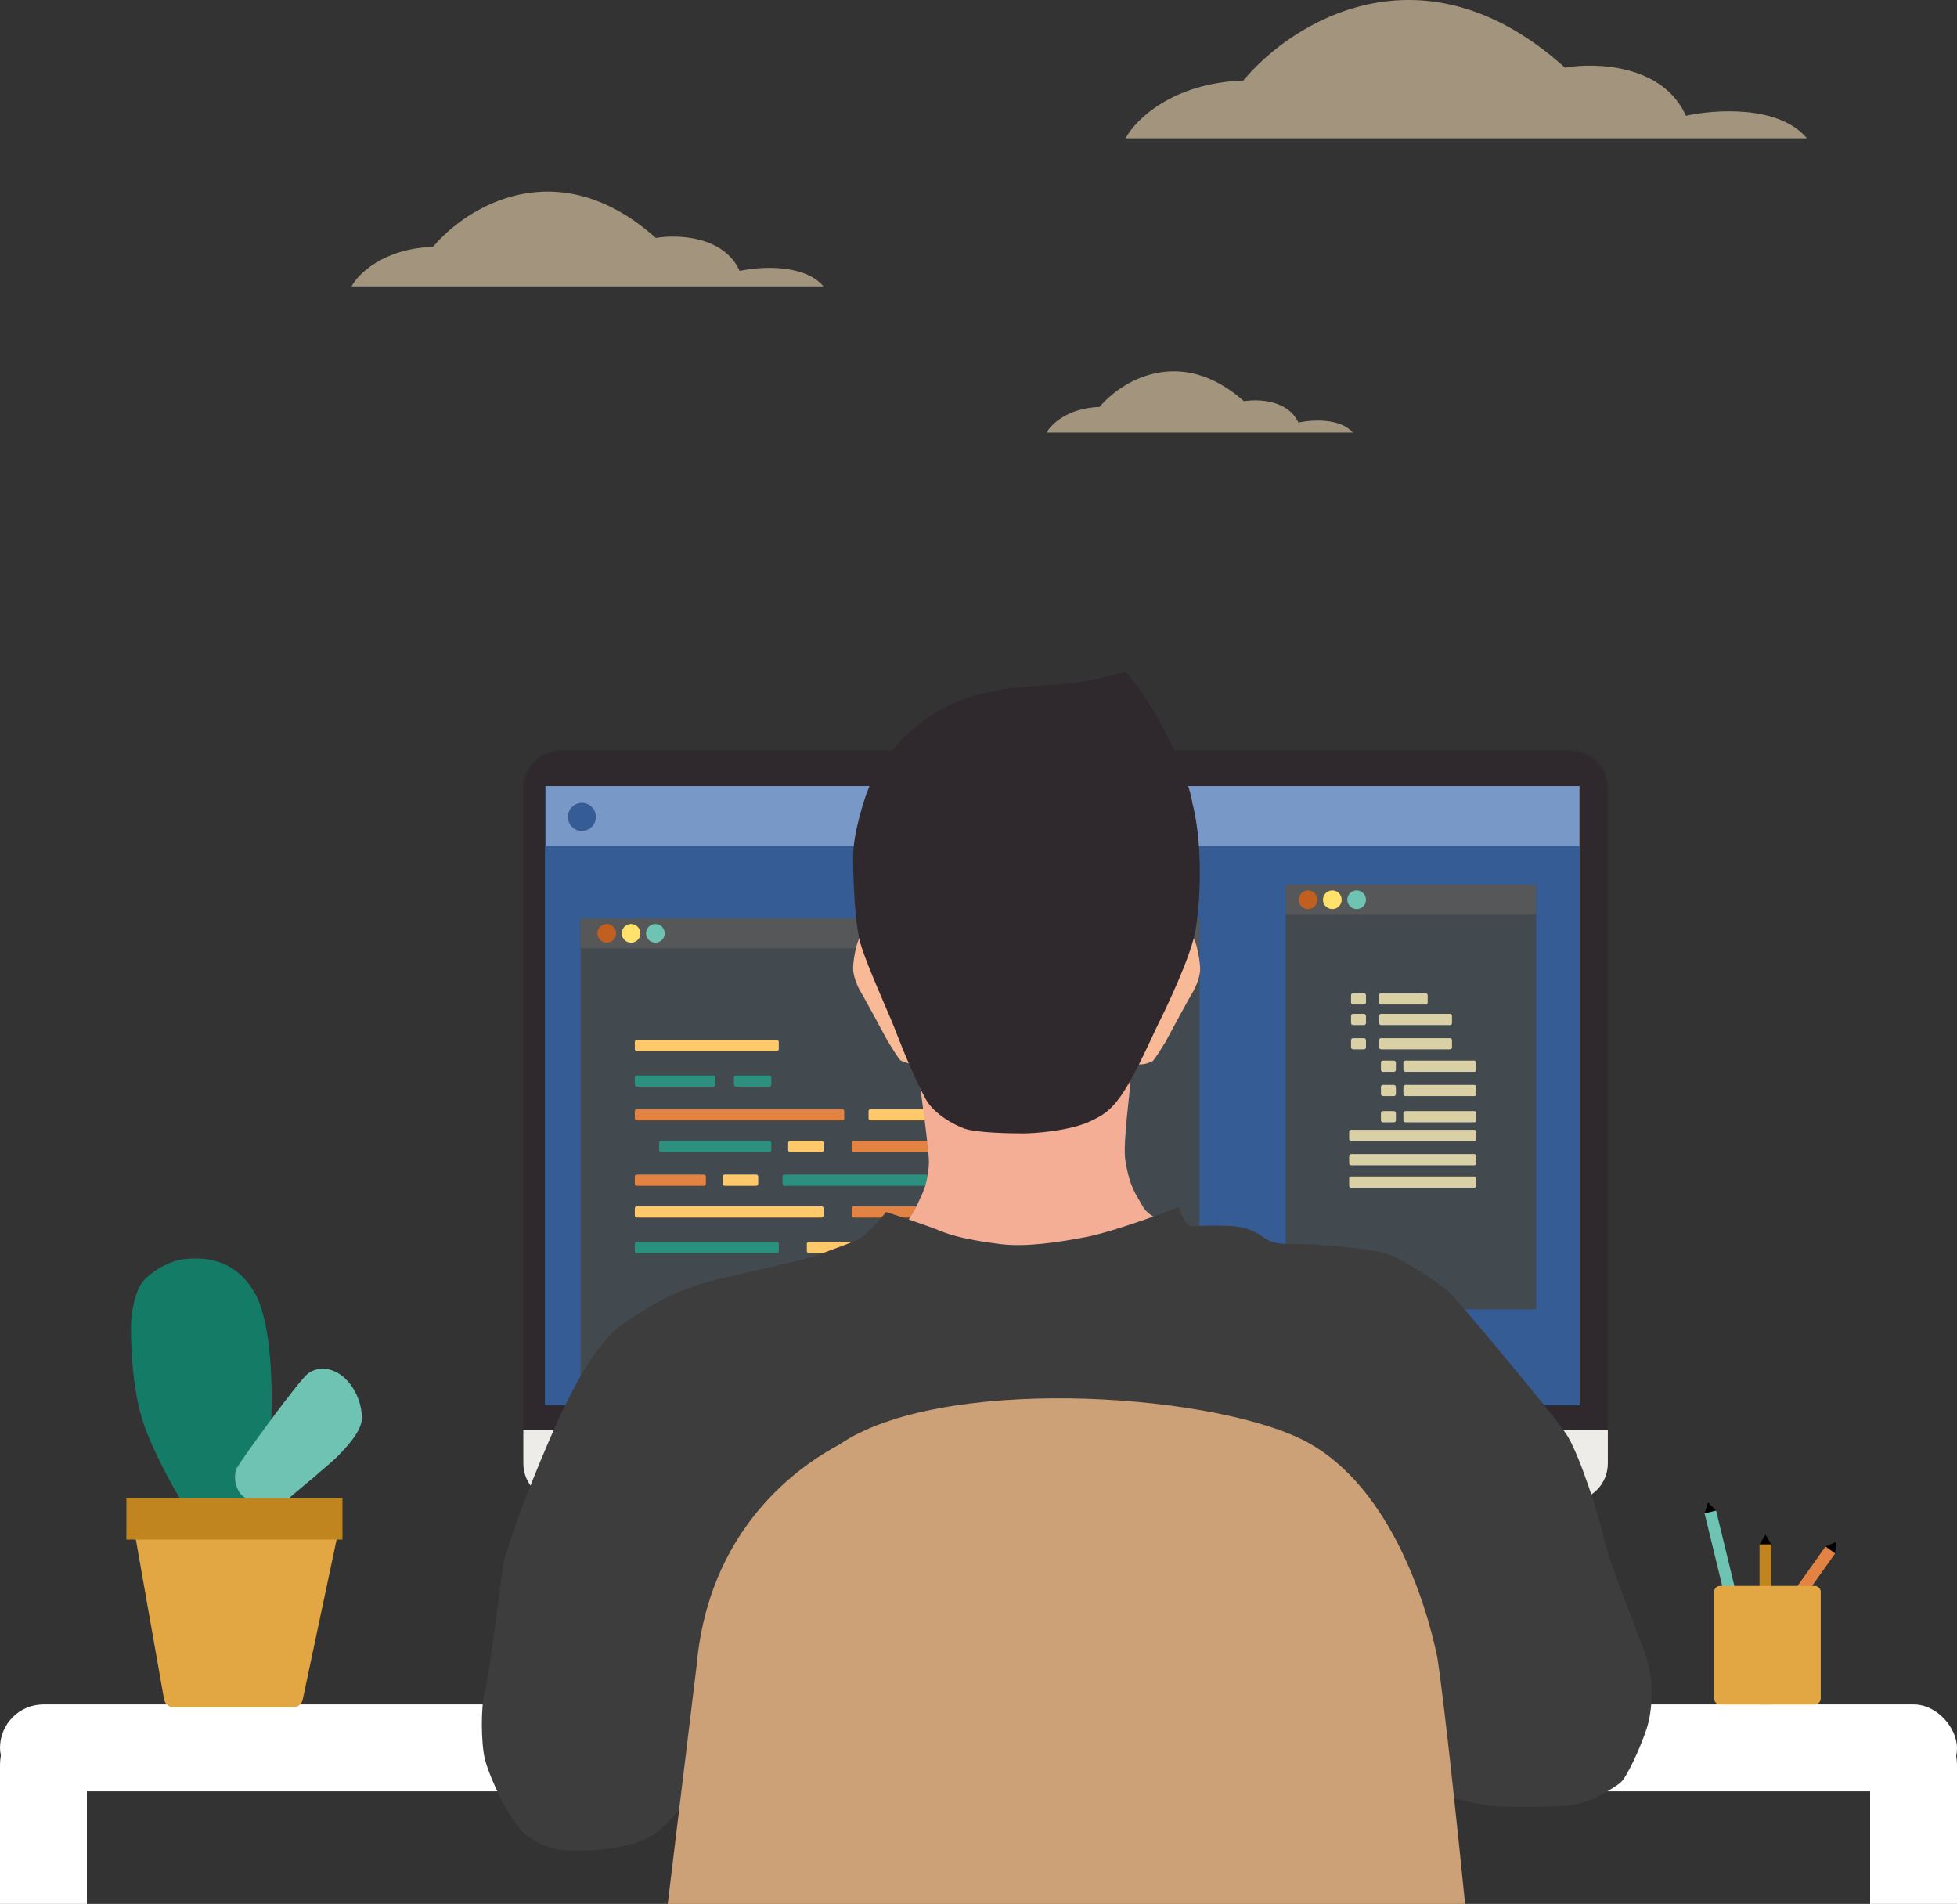 <svg width="991" height="964" viewBox="0 0 991 964" fill="none" xmlns="http://www.w3.org/2000/svg">
<rect x="0" y="0" width="991" height="964" fill="#333333" stroke="none"/>
<g id="home">
<path id="Rectangle 65" d="M0 965L8.46667e-07 894C1.04424e-06 877.431 13.431 864 30 864L44 864L44 965L0 965Z" fill="white"/>
<rect id="Rectangle 63" y="863" width="991" height="44" rx="22" fill="white"/>
<path id="Rectangle 66" d="M947 965L947 864L961 864C977.569 864 991 877.431 991 894L991 965L947 965Z" fill="white"/>
<g id="Group 14">
<path id="Vector 38" d="M72.147 719.01C76.803 733.908 88.054 753.927 93.098 762.075H137.327V719.01C138.103 703.879 137.56 669.893 129.179 654.994C118.704 636.372 102.363 636.608 93.098 637.536C87.156 638.131 77.323 642.776 72.147 649.175C68.266 653.974 66.328 665.47 66.328 671.289C66.328 677.109 66.328 700.387 72.147 719.01Z" fill="#147B67"/>
<path id="Vector 39" d="M125.061 758.81C119.241 756.482 117.444 746.747 120.405 742.515C123.897 736.696 151.241 699.132 155.835 695.559C161.319 691.293 169.29 692.467 175.109 698.286C180.314 703.491 183.257 711.089 183.257 718.073C183.257 725.056 173.946 734.367 170.454 737.859L170.453 737.859C167.66 740.653 152.995 752.99 146.011 758.81C140.968 759.586 129.716 760.672 125.061 758.81Z" fill="#6EC3B3"/>
<path id="Vector 37" d="M83.058 860.354L67.364 771.421C66.823 768.36 69.178 765.552 72.287 765.552H167.239C170.417 765.552 172.789 768.479 172.13 771.588L153.297 860.521C152.808 862.832 150.768 864.485 148.406 864.485H87.981C85.555 864.485 83.479 862.744 83.058 860.354Z" fill="#E2A743"/>
<rect id="Rectangle 62" x="64" y="758.569" width="109.408" height="20.951" fill="#C0851F"/>
</g>
<g id="Group 26">
<g id="Group 21">
<path id="Vector 59" d="M869.011 764.859L863.181 766.276L864.915 760.708L869.011 764.859Z" fill="black"/>
<rect id="Rectangle 113" x="863.181" y="766.276" width="6" height="87" transform="rotate(-13.66 863.181 766.276)" fill="#6EC3B3"/>
</g>
<g id="Group 22">
<path id="Vector 59_2" d="M929.295 786.551L924.405 783.075L929.747 780.738L929.295 786.551Z" fill="black"/>
<rect id="Rectangle 113_2" x="924.405" y="783.075" width="6" height="87" transform="rotate(35.406 924.405 783.075)" fill="#E28243"/>
</g>
<g id="Group 23">
<path id="Vector 59_3" d="M897 782H891L894 777L897 782Z" fill="black"/>
<rect id="Rectangle 113_3" x="891" y="782" width="6" height="81" fill="#C0851F"/>
</g>
<path id="Rectangle 112" d="M868 806C868 804.343 869.343 803 871 803H919C920.657 803 922 804.343 922 806V860C922 861.657 920.657 863 919 863H871C869.343 863 868 861.657 868 860V806Z" fill="#E2A743"/>
</g>
<g id="Group 27">
<g id="desktop">
<g id="Rectangle 8">
<mask id="path-15-inside-1" fill="white">
<path d="M265 399C265 388.507 273.507 380 284 380H795.188C805.681 380 814.188 388.507 814.188 399V740.697C814.188 751.19 805.681 759.697 795.188 759.697H284C273.507 759.697 265 751.19 265 740.697V399Z"/>
</mask>
<path d="M265 399C265 388.507 273.507 380 284 380H795.188C805.681 380 814.188 388.507 814.188 399V740.697C814.188 751.19 805.681 759.697 795.188 759.697H284C273.507 759.697 265 751.19 265 740.697V399Z" fill="#2F292D" stroke="#2F292D" stroke-width="2" mask="url(#path-15-inside-1)"/>
</g>
<g id="Group 28">
<rect id="Rectangle 9" x="276.203" y="398" width="523.622" height="313.416" fill="#7898C7"/>
<rect id="Rectangle 10" x="276" y="428.459" width="524" height="283" fill="#365C95"/>
<circle id="Ellipse 2" cx="294.667" cy="413.623" r="7.102" fill="#365C95"/>
</g>
<g id="big_window">
<rect id="Rectangle 11" x="294" y="465" width="313.416" height="243.347" fill="#42494F"/>
<rect id="Rectangle 13" x="294" y="465" width="313.416" height="15.15" fill="#565759"/>
<g id="desktop_code">
<rect id="code1" x="321.459" y="526.547" width="72.909" height="5.681" rx="1" fill="#FFC86B"/>
<rect id="code4" x="321.459" y="561.581" width="106.05" height="5.681" rx="1" fill="#E28243"/>
<rect id="code5" x="439.819" y="561.581" width="49.237" height="5.681" rx="1" fill="#FFC86B"/>
<rect id="code8" x="431.297" y="577.678" width="71.963" height="5.681" rx="1" fill="#E28243"/>
<rect id="code6" x="333.769" y="577.678" width="56.812" height="5.681" rx="1" fill="#2B907D"/>
<rect id="code9" x="321.459" y="594.722" width="35.981" height="5.681" rx="1" fill="#E28243"/>
<rect id="code10" x="365.963" y="594.722" width="17.991" height="5.681" rx="1" fill="#FFC86B"/>
<rect id="code11" x="396.263" y="594.722" width="106.997" height="5.681" rx="1" fill="#2B907D"/>
<rect id="code13" x="431.297" y="610.819" width="89.006" height="5.681" rx="1" fill="#E28243"/>
<rect id="code12" x="321.459" y="610.819" width="95.634" height="5.681" rx="1" fill="#FFC86B"/>
<rect id="code14" x="321.459" y="628.809" width="72.909" height="5.681" rx="1" fill="#2B907D"/>
<rect id="code15" x="408.572" y="628.809" width="72.909" height="5.681" rx="1" fill="#FFC86B"/>
<rect id="code7" x="399.103" y="577.678" width="17.991" height="5.681" rx="1" fill="#FFC86B"/>
<rect id="code2" x="321.459" y="544.537" width="40.716" height="5.681" rx="1" fill="#2B907D"/>
<rect id="code3" x="371.644" y="544.537" width="18.938" height="5.681" rx="1" fill="#2B907D"/>
</g>
<circle id="Ellipse 3" cx="307.256" cy="472.575" r="4.734" fill="#C05F1F"/>
<circle id="Ellipse 4" cx="319.566" cy="472.575" r="4.734" fill="#FFE16B"/>
<circle id="Ellipse 5" cx="331.875" cy="472.575" r="4.734" fill="#6EC3B3"/>
</g>
<path id="Rectangle 45" d="M265 724H814.188V740.981C814.188 751.475 805.681 759.981 795.188 759.981H284C273.507 759.981 265 751.475 265 740.981V724Z" fill="#EDECE8"/>
<g id="small_window">
<rect id="Rectangle 12" x="651" y="448" width="126.881" height="214.941" fill="#42494F"/>
<rect id="Rectangle 14" x="651" y="448" width="126.881" height="15.15" fill="#565759"/>
<circle id="Ellipse 6" cx="662.363" cy="455.575" r="4.734" fill="#C05F1F"/>
<circle id="Ellipse 7" cx="674.672" cy="455.575" r="4.734" fill="#FFE16B"/>
<circle id="Ellipse 8" cx="686.981" cy="455.575" r="4.734" fill="#6EC3B3"/>
<g id="short_code">
<rect id="Rectangle 30" x="698.344" y="502.919" width="24.619" height="5.681" rx="1" fill="#FFF1BA" fill-opacity="0.8"/>
<rect id="Rectangle 31" x="698.344" y="513.334" width="36.928" height="5.681" rx="1" fill="#FFF1BA" fill-opacity="0.8"/>
<rect id="Rectangle 32" x="698.344" y="525.644" width="36.928" height="5.681" rx="1" fill="#FFF1BA" fill-opacity="0.8"/>
<rect id="Rectangle 33" x="710.653" y="537.006" width="36.928" height="5.681" rx="1" fill="#FFF1BA" fill-opacity="0.8"/>
<rect id="Rectangle 39" x="699.291" y="537.006" width="7.575" height="5.681" rx="1" fill="#FFF1BA" fill-opacity="0.8"/>
<rect id="Rectangle 42" x="684.141" y="502.919" width="7.575" height="5.681" rx="1" fill="#FFF1BA" fill-opacity="0.8"/>
<rect id="Rectangle 43" x="684.141" y="513.334" width="7.575" height="5.681" rx="1" fill="#FFF1BA" fill-opacity="0.8"/>
<rect id="Rectangle 44" x="684.141" y="525.644" width="7.575" height="5.681" rx="1" fill="#FFF1BA" fill-opacity="0.8"/>
<rect id="Rectangle 40" x="699.291" y="549.316" width="7.575" height="5.681" rx="1" fill="#FFF1BA" fill-opacity="0.8"/>
<rect id="Rectangle 41" x="699.291" y="562.572" width="7.575" height="5.681" rx="1" fill="#FFF1BA" fill-opacity="0.8"/>
<rect id="Rectangle 34" x="710.653" y="549.316" width="36.928" height="5.681" rx="1" fill="#FFF1BA" fill-opacity="0.8"/>
<rect id="Rectangle 35" x="710.653" y="562.572" width="36.928" height="5.681" rx="1" fill="#FFF1BA" fill-opacity="0.8"/>
<rect id="Rectangle 36" x="683.194" y="572.041" width="64.388" height="5.681" rx="1" fill="#FFF1BA" fill-opacity="0.8"/>
<rect id="Rectangle 37" x="683.194" y="584.35" width="64.388" height="5.681" rx="1" fill="#FFF1BA" fill-opacity="0.8"/>
<rect id="Rectangle 38" x="683.194" y="595.713" width="64.388" height="5.681" rx="1" fill="#FFF1BA" fill-opacity="0.8"/>
</g>
</g>
</g>
<g id="burak">
<path id="neck" d="M470.38 587.791C470.38 582.655 466.644 554.202 464.511 540.606L575.38 530.756C575.291 535.466 572.167 543.557 572.38 546.756C572.647 550.755 568.38 578.791 569.88 587.791C572.163 601.487 575.408 604.852 578.607 610.717C581.166 615.408 587.315 617.825 590.07 618.447C590.781 622.18 589.217 630.497 577.274 633.909C562.346 638.174 543.152 638.707 530.09 637.108C519.64 635.828 476.152 628.577 455.714 625.112C456.603 623.068 458.38 620.256 461.312 615.782C463.691 612.152 462.615 613.82 466.88 604.756C468.484 601.348 470.38 595.256 470.38 587.791Z" fill="#F4AE96"/>
<path id="body" d="M602.481 620.58C599.626 619.2 597.771 613.471 596.883 611.25C586.486 615.248 562.707 623.832 550.764 626.178C535.836 629.111 519.308 631.51 506.512 629.91C493.716 628.311 483.053 626.178 476.122 623.246C470.577 620.9 455.507 615.87 448.665 613.649C445.554 617.825 439.49 624.1 436.935 626.178C434.38 628.256 423.606 631.776 415.342 634.975C407.078 638.174 387.618 641.906 364.425 647.505C341.233 653.103 330.303 660.567 316.441 669.631C302.579 678.694 290.245 702.807 284.38 715.256C278.174 728.429 260.904 768.798 254.861 791.724C252.462 810.74 247.237 850.318 245.531 856.503C243.398 864.234 243.583 882.5 245.531 890.625C247.582 899.18 258.06 922.348 265.791 928.479C273.522 934.611 280.186 936.477 284.985 936.743L284.986 936.743C289.79 937.01 316.585 938.499 331.636 928.479C337.917 924.299 351.717 908.032 353.583 903.5C355.076 899.875 360.249 876.23 362.026 863.967C365.136 871.609 371.516 888.332 372.156 894.091C372.796 899.849 379.887 938.787 383.353 957.536L684.321 945.274C682.721 936.21 684.321 919.949 684.321 912.751C684.321 906.993 690.186 883.872 693.118 873.031C694.007 873.742 696.477 876.496 699.249 881.828C702.715 888.492 715.511 898.089 721.909 903.954C728.306 909.819 751.45 914.756 762.38 914.756C773.31 914.756 793.012 915.417 801.38 912.751C809.291 910.231 816.914 905.422 820.38 902.756C823.845 900.09 830.939 884.227 833.872 875.163C836.804 866.1 837.604 851.438 833.872 839.708C830.14 827.979 815.211 792.524 812.279 779.195C809.347 765.866 799.88 737.256 793.88 727.256C788.477 718.251 738.912 659.288 734.38 654.756C729.848 650.224 712.045 638.707 704.314 635.508C696.583 632.31 668.859 629.91 658.463 629.91C648.066 629.91 644.6 629.91 639.269 626.178C633.937 622.446 629.405 620.58 616.876 620.58C604.347 620.58 603.88 621.256 602.481 620.58Z" fill="#3D3D3D"/>
<g id="head_withEar">
<path id="left_ear" d="M434.932 475.561C436.425 472.362 439.997 470.14 441.597 469.429C451.816 487.735 471.72 526.104 469.588 533.142C466.922 541.939 457.058 537.674 455.992 536.874C455.139 536.234 451.371 530.21 449.594 527.277C445.773 520.168 437.705 505.258 435.999 502.485C433.866 499.02 432 493.688 432 490.489C432 487.29 433.066 479.559 434.932 475.561Z" fill="#F7B996"/>
<path id="right_ear" d="M604.814 475.888C603.321 472.689 599.749 470.467 598.149 469.756C587.931 488.061 568.026 526.431 570.159 533.469C572.824 542.266 582.688 538.001 583.754 537.201C584.607 536.561 588.375 530.536 590.152 527.604C593.973 520.495 602.042 505.585 603.748 502.812C605.88 499.347 607.746 494.015 607.746 490.816C607.746 487.617 606.68 479.886 604.814 475.888Z" fill="#F7B996"/>
<g id="head">
<path id="hair" d="M488.331 571.413C483.418 569.66 472.939 564.239 468.625 556.239C461.684 543.366 454.881 525.46 452.745 519.983C450.075 513.136 438.674 488.152 435.738 477.744C432.801 467.337 432 444.878 432 433.649C432 422.42 437.585 403.337 441.125 396.239C444.126 390.221 459.625 360.739 496.34 351.483C520.189 345.471 546.263 351.483 561.48 357.783C576.698 364.082 597.131 389.889 601.125 398.739C607.799 413.529 609.369 445.739 605.53 470.35C603.395 484.044 589.415 512.779 586.745 517.983C584.075 523.187 574.829 544.846 567.354 555.254C561.978 562.739 558.125 564.84 552.403 567.579C541.625 572.739 523.357 573.878 518.231 573.878C511.824 573.878 494.471 573.604 488.331 571.413Z" fill="#2F292D"/>
<path id="front_Hair" d="M569.835 340C540.38 349.256 522.055 345.495 504.38 349.756C534.049 364.906 601.38 409.756 603.38 407.756C606.058 405.078 589.38 361.256 569.835 340Z" fill="#2F292D"/>
</g>
</g>
</g>
<path id="chair_round" d="M742 965H338L352.766 843.242C357.964 783.663 392.93 748.672 424.825 731.531C475.62 696.658 607.924 704.933 657.538 727.984C702.427 748.84 721.918 810.142 727.825 839.104C731.605 863.692 738.85 933.28 742 965Z" fill="#CCA177"/>
</g>
<g id="clouds">
<path id="cloud1" d="M629.65 40.749C593.537 42.049 574.836 60.791 570 70H915C900.813 53.099 868.248 55.374 853.738 58.624C842.131 32.623 808.061 31.54 792.477 34.248C720.252 -30.755 653.832 11.497 629.65 40.749Z" fill="#FFE6BA" fill-opacity="0.55"/>
<path id="cloud2" d="M219.322 124.942C194.306 125.833 181.35 138.685 178 145H417C407.172 133.411 384.612 134.971 374.561 137.199C366.52 119.37 342.917 118.627 332.122 120.485C282.088 75.911 236.075 104.884 219.322 124.942Z" fill="#FFE6BA" fill-opacity="0.55"/>
<path id="cloud3" d="M556.799 206.046C540.575 206.622 532.173 214.922 530 219H685C678.626 211.515 663.995 212.523 657.477 213.962C652.262 202.447 636.955 201.968 629.953 203.167C597.505 174.38 567.664 193.092 556.799 206.046Z" fill="#FFE6BA" fill-opacity="0.55"/>
</g>
</g>
</svg>
